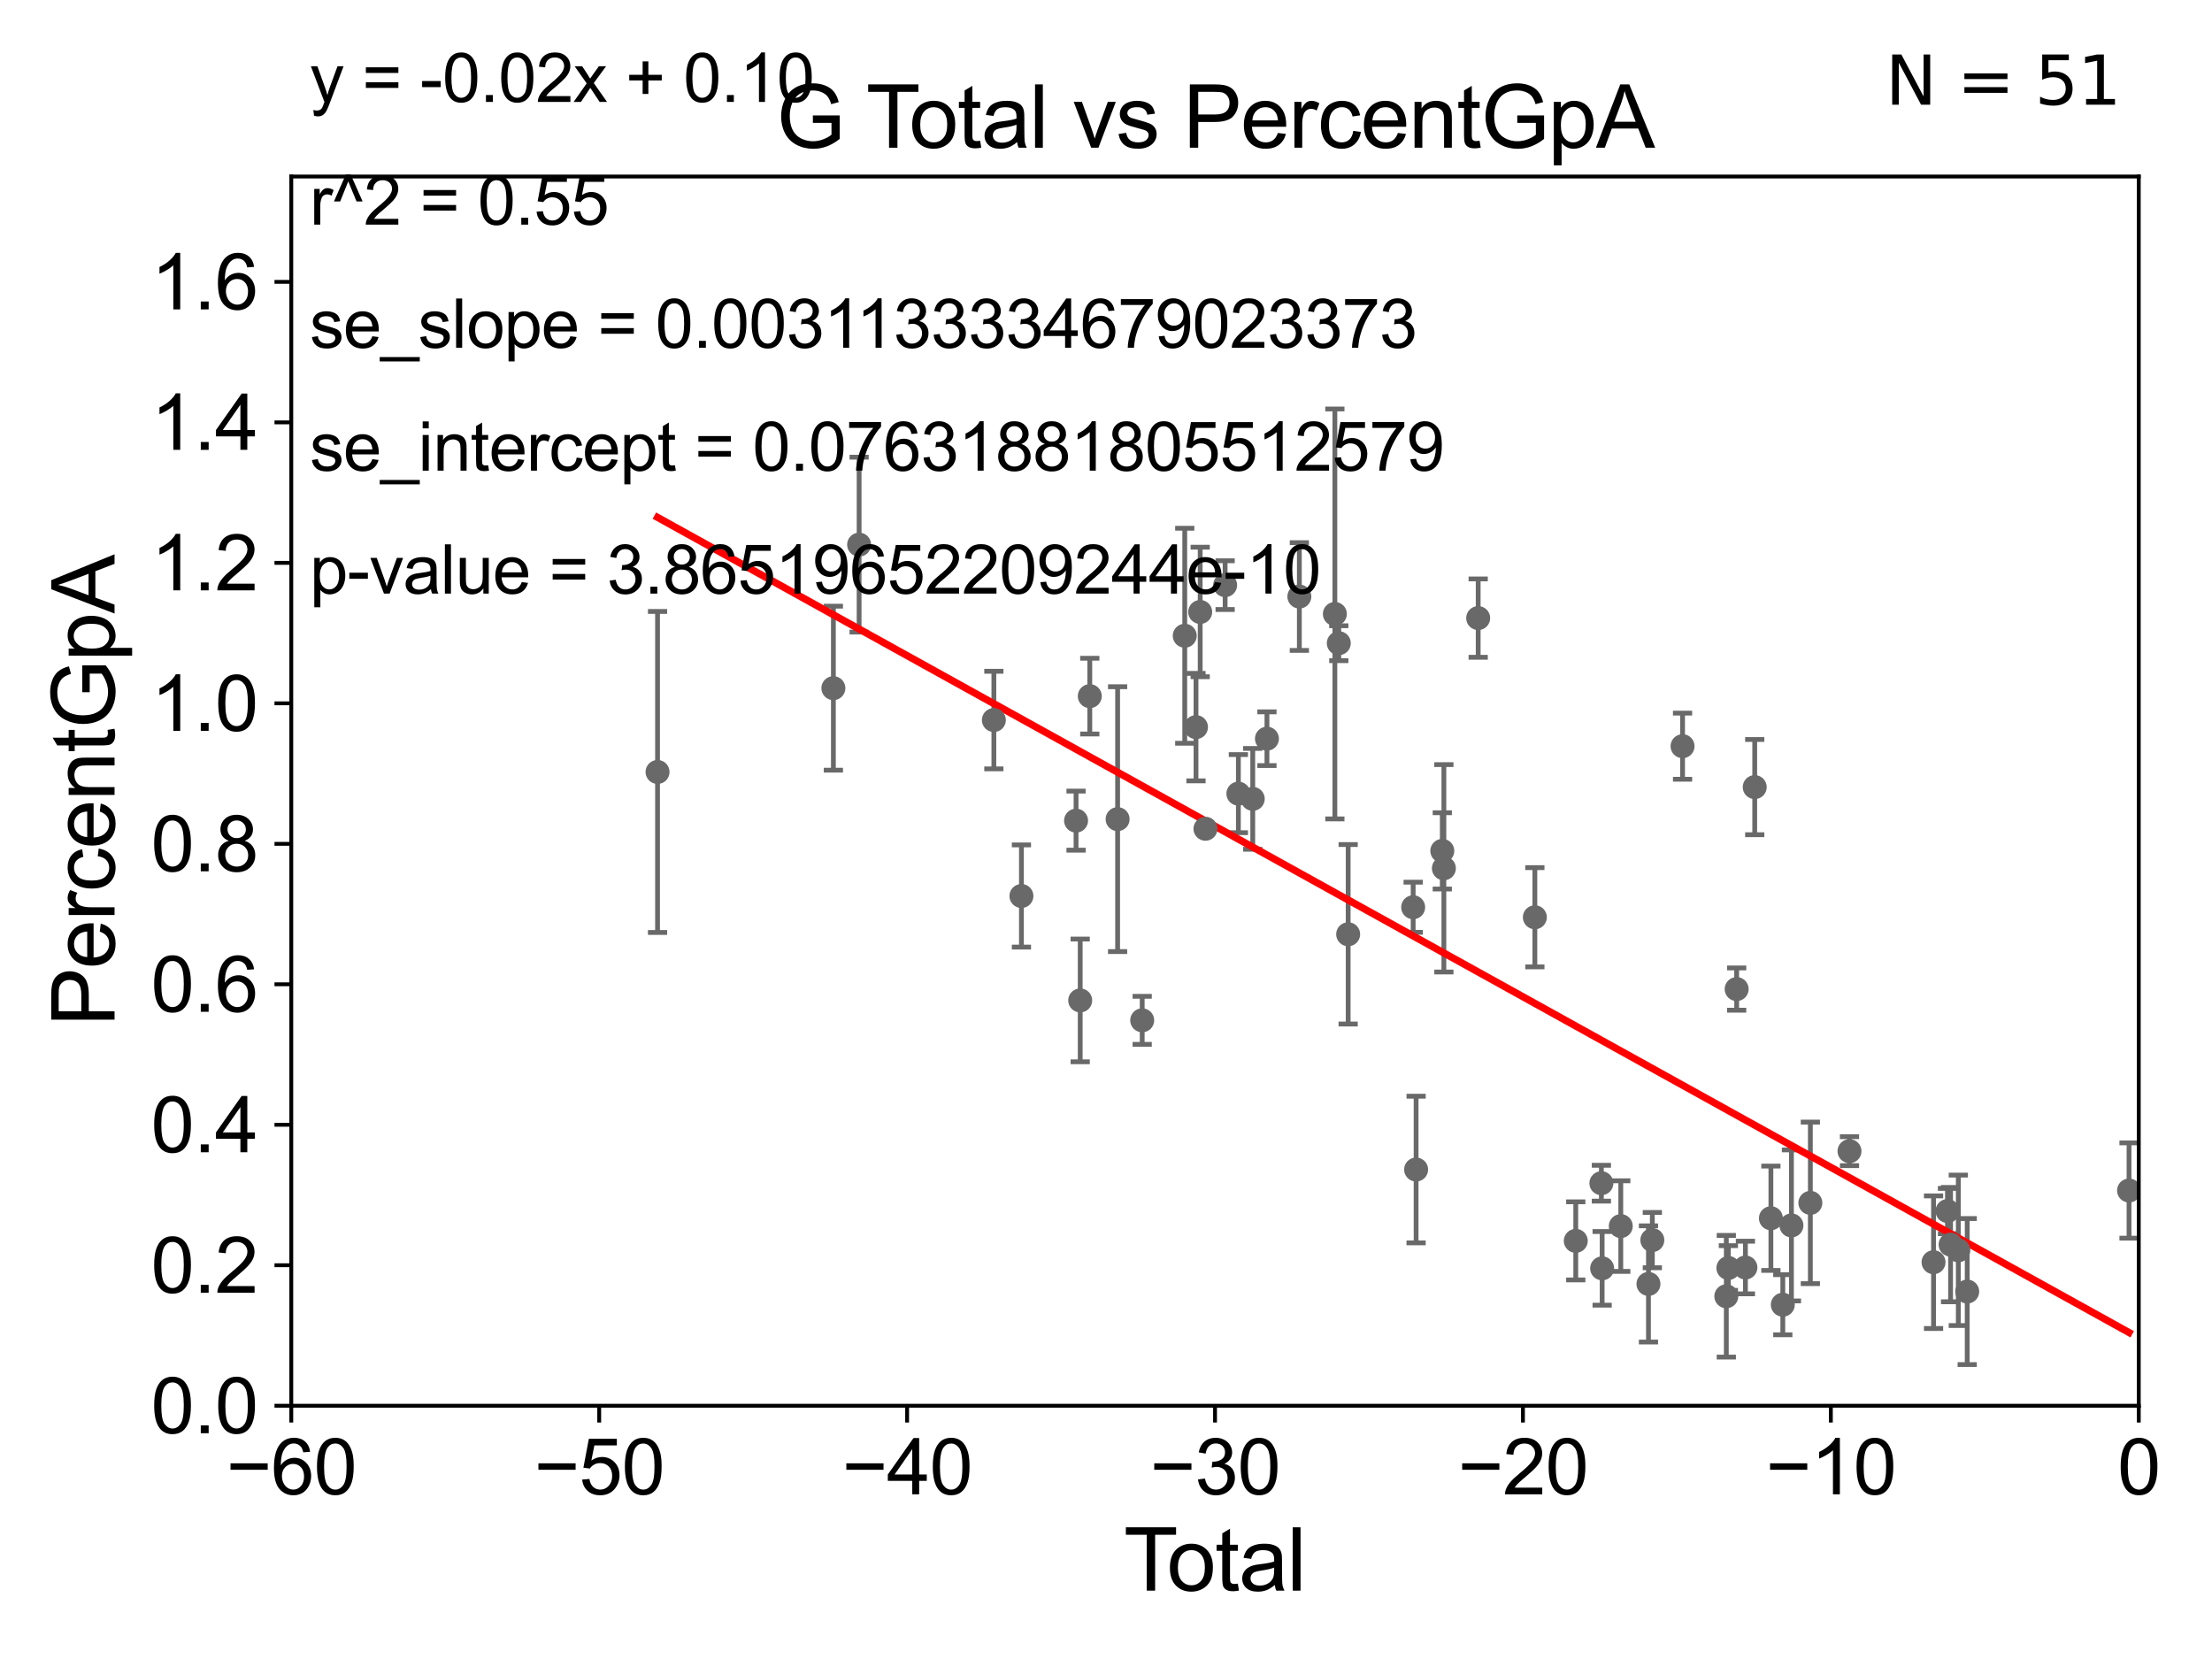 <?xml version="1.0" encoding="utf-8" standalone="no"?>
<!DOCTYPE svg PUBLIC "-//W3C//DTD SVG 1.1//EN"
  "http://www.w3.org/Graphics/SVG/1.1/DTD/svg11.dtd">
<svg xmlns:xlink="http://www.w3.org/1999/xlink" width="460.8pt" height="345.6pt" viewBox="0 0 460.8 345.6" xmlns="http://www.w3.org/2000/svg" version="1.1">
 <defs>
  <style type="text/css">*{stroke-linejoin: round; stroke-linecap: butt}</style>
 </defs>
 <g id="figure_1">
  <g id="patch_1">
   <path d="M 0 345.6 
L 460.8 345.6 
L 460.8 0 
L 0 0 
z
" style="fill: #ffffff"/>
  </g>
  <g id="axes_1">
   <g id="patch_2">
    <path d="M 60.68 292.84 
L 445.545 292.84 
L 445.545 36.775 
L 60.68 36.775 
z
" style="fill: #ffffff"/>
   </g>
   <g id="PathCollection_1">
    <defs>
     <path id="m4d924511de" d="M 0 1.118 
C 0.297 1.118 0.581 1 0.791 0.791 
C 1 0.581 1.118 0.297 1.118 0 
C 1.118 -0.297 1 -0.581 0.791 -0.791 
C 0.581 -1 0.297 -1.118 0 -1.118 
C -0.297 -1.118 -0.581 -1 -0.791 -0.791 
C -1 -0.581 -1.118 -0.297 -1.118 0 
C -1.118 0.297 -1 0.581 -0.791 0.791 
C -0.581 1 -0.297 1.118 0 1.118 
z
" style="stroke: #696969"/>
    </defs>
    <g clip-path="url(#pa6eec22d57)">
     <use xlink:href="#m4d924511de" x="136.978" y="160.814" style="fill: #696969; stroke: #696969"/>
     <use xlink:href="#m4d924511de" x="319.74" y="191.082" style="fill: #696969; stroke: #696969"/>
     <use xlink:href="#m4d924511de" x="328.261" y="258.495" style="fill: #696969; stroke: #696969"/>
     <use xlink:href="#m4d924511de" x="333.597" y="246.482" style="fill: #696969; stroke: #696969"/>
     <use xlink:href="#m4d924511de" x="333.756" y="264.219" style="fill: #696969; stroke: #696969"/>
     <use xlink:href="#m4d924511de" x="337.638" y="255.418" style="fill: #696969; stroke: #696969"/>
     <use xlink:href="#m4d924511de" x="343.405" y="267.466" style="fill: #696969; stroke: #696969"/>
     <use xlink:href="#m4d924511de" x="344.211" y="258.335" style="fill: #696969; stroke: #696969"/>
     <use xlink:href="#m4d924511de" x="350.507" y="155.446" style="fill: #696969; stroke: #696969"/>
     <use xlink:href="#m4d924511de" x="359.623" y="270.034" style="fill: #696969; stroke: #696969"/>
     <use xlink:href="#m4d924511de" x="360.052" y="264.146" style="fill: #696969; stroke: #696969"/>
     <use xlink:href="#m4d924511de" x="307.932" y="128.76" style="fill: #696969; stroke: #696969"/>
     <use xlink:href="#m4d924511de" x="361.778" y="206.043" style="fill: #696969; stroke: #696969"/>
     <use xlink:href="#m4d924511de" x="365.541" y="163.969" style="fill: #696969; stroke: #696969"/>
     <use xlink:href="#m4d924511de" x="368.911" y="253.784" style="fill: #696969; stroke: #696969"/>
     <use xlink:href="#m4d924511de" x="371.39" y="271.795" style="fill: #696969; stroke: #696969"/>
     <use xlink:href="#m4d924511de" x="373.19" y="255.278" style="fill: #696969; stroke: #696969"/>
     <use xlink:href="#m4d924511de" x="377.131" y="250.581" style="fill: #696969; stroke: #696969"/>
     <use xlink:href="#m4d924511de" x="385.283" y="239.809" style="fill: #696969; stroke: #696969"/>
     <use xlink:href="#m4d924511de" x="402.792" y="262.939" style="fill: #696969; stroke: #696969"/>
     <use xlink:href="#m4d924511de" x="405.697" y="252.283" style="fill: #696969; stroke: #696969"/>
     <use xlink:href="#m4d924511de" x="406.341" y="259.271" style="fill: #696969; stroke: #696969"/>
     <use xlink:href="#m4d924511de" x="407.952" y="260.463" style="fill: #696969; stroke: #696969"/>
     <use xlink:href="#m4d924511de" x="363.603" y="264.045" style="fill: #696969; stroke: #696969"/>
     <use xlink:href="#m4d924511de" x="409.807" y="269.055" style="fill: #696969; stroke: #696969"/>
     <use xlink:href="#m4d924511de" x="300.786" y="180.884" style="fill: #696969; stroke: #696969"/>
     <use xlink:href="#m4d924511de" x="295.001" y="243.637" style="fill: #696969; stroke: #696969"/>
     <use xlink:href="#m4d924511de" x="173.61" y="143.356" style="fill: #696969; stroke: #696969"/>
     <use xlink:href="#m4d924511de" x="178.97" y="113.457" style="fill: #696969; stroke: #696969"/>
     <use xlink:href="#m4d924511de" x="207.04" y="150.001" style="fill: #696969; stroke: #696969"/>
     <use xlink:href="#m4d924511de" x="212.782" y="186.652" style="fill: #696969; stroke: #696969"/>
     <use xlink:href="#m4d924511de" x="224.162" y="170.955" style="fill: #696969; stroke: #696969"/>
     <use xlink:href="#m4d924511de" x="225.026" y="208.407" style="fill: #696969; stroke: #696969"/>
     <use xlink:href="#m4d924511de" x="227.023" y="145.017" style="fill: #696969; stroke: #696969"/>
     <use xlink:href="#m4d924511de" x="232.819" y="170.644" style="fill: #696969; stroke: #696969"/>
     <use xlink:href="#m4d924511de" x="237.94" y="212.55" style="fill: #696969; stroke: #696969"/>
     <use xlink:href="#m4d924511de" x="246.805" y="132.439" style="fill: #696969; stroke: #696969"/>
     <use xlink:href="#m4d924511de" x="300.457" y="177.251" style="fill: #696969; stroke: #696969"/>
     <use xlink:href="#m4d924511de" x="249.147" y="151.474" style="fill: #696969; stroke: #696969"/>
     <use xlink:href="#m4d924511de" x="251.12" y="172.647" style="fill: #696969; stroke: #696969"/>
     <use xlink:href="#m4d924511de" x="255.218" y="121.894" style="fill: #696969; stroke: #696969"/>
     <use xlink:href="#m4d924511de" x="257.977" y="165.328" style="fill: #696969; stroke: #696969"/>
     <use xlink:href="#m4d924511de" x="260.969" y="166.416" style="fill: #696969; stroke: #696969"/>
     <use xlink:href="#m4d924511de" x="263.927" y="153.884" style="fill: #696969; stroke: #696969"/>
     <use xlink:href="#m4d924511de" x="270.68" y="124.27" style="fill: #696969; stroke: #696969"/>
     <use xlink:href="#m4d924511de" x="278.077" y="127.898" style="fill: #696969; stroke: #696969"/>
     <use xlink:href="#m4d924511de" x="278.895" y="133.988" style="fill: #696969; stroke: #696969"/>
     <use xlink:href="#m4d924511de" x="280.847" y="194.625" style="fill: #696969; stroke: #696969"/>
     <use xlink:href="#m4d924511de" x="294.387" y="188.992" style="fill: #696969; stroke: #696969"/>
     <use xlink:href="#m4d924511de" x="250.021" y="127.485" style="fill: #696969; stroke: #696969"/>
     <use xlink:href="#m4d924511de" x="443.518" y="248.006" style="fill: #696969; stroke: #696969"/>
    </g>
   </g>
   <g id="matplotlib.axis_1">
    <g id="xtick_1">
     <g id="line2d_1">
      <defs>
       <path id="m5c77b9e92d" d="M 0 0 
L 0 3.5 
" style="stroke: #000000; stroke-width: 0.8"/>
      </defs>
      <g>
       <use xlink:href="#m5c77b9e92d" x="60.68" y="292.84" style="stroke: #000000; stroke-width: 0.8"/>
      </g>
     </g>
     <g id="text_1">
      <!-- −60 -->
      <g transform="translate(47.11 311.293)scale(0.16 -0.16)">
       <defs>
        <path id="ArialMT-2212" d="M 3381 1997 
L 356 1997 
L 356 2522 
L 3381 2522 
L 3381 1997 
z
" transform="scale(0.016)"/>
        <path id="ArialMT-36" d="M 3184 3459 
L 2625 3416 
Q 2550 3747 2413 3897 
Q 2184 4138 1850 4138 
Q 1581 4138 1378 3988 
Q 1113 3794 959 3422 
Q 806 3050 800 2363 
Q 1003 2672 1297 2822 
Q 1591 2972 1913 2972 
Q 2475 2972 2870 2558 
Q 3266 2144 3266 1488 
Q 3266 1056 3080 686 
Q 2894 316 2569 119 
Q 2244 -78 1831 -78 
Q 1128 -78 684 439 
Q 241 956 241 2144 
Q 241 3472 731 4075 
Q 1159 4600 1884 4600 
Q 2425 4600 2770 4297 
Q 3116 3994 3184 3459 
z
M 888 1484 
Q 888 1194 1011 928 
Q 1134 663 1356 523 
Q 1578 384 1822 384 
Q 2178 384 2434 671 
Q 2691 959 2691 1453 
Q 2691 1928 2437 2201 
Q 2184 2475 1800 2475 
Q 1419 2475 1153 2201 
Q 888 1928 888 1484 
z
" transform="scale(0.016)"/>
        <path id="ArialMT-30" d="M 266 2259 
Q 266 3072 433 3567 
Q 600 4063 929 4331 
Q 1259 4600 1759 4600 
Q 2128 4600 2406 4451 
Q 2684 4303 2865 4023 
Q 3047 3744 3150 3342 
Q 3253 2941 3253 2259 
Q 3253 1453 3087 958 
Q 2922 463 2592 192 
Q 2263 -78 1759 -78 
Q 1097 -78 719 397 
Q 266 969 266 2259 
z
M 844 2259 
Q 844 1131 1108 757 
Q 1372 384 1759 384 
Q 2147 384 2411 759 
Q 2675 1134 2675 2259 
Q 2675 3391 2411 3762 
Q 2147 4134 1753 4134 
Q 1366 4134 1134 3806 
Q 844 3388 844 2259 
z
" transform="scale(0.016)"/>
       </defs>
       <use xlink:href="#ArialMT-2212"/>
       <use xlink:href="#ArialMT-36" x="58.398"/>
       <use xlink:href="#ArialMT-30" x="114.014"/>
      </g>
     </g>
    </g>
    <g id="xtick_2">
     <g id="line2d_2">
      <g>
       <use xlink:href="#m5c77b9e92d" x="124.824" y="292.84" style="stroke: #000000; stroke-width: 0.8"/>
      </g>
     </g>
     <g id="text_2">
      <!-- −50 -->
      <g transform="translate(111.254 311.293)scale(0.16 -0.16)">
       <defs>
        <path id="ArialMT-35" d="M 266 1200 
L 856 1250 
Q 922 819 1161 601 
Q 1400 384 1738 384 
Q 2144 384 2425 690 
Q 2706 997 2706 1503 
Q 2706 1984 2436 2262 
Q 2166 2541 1728 2541 
Q 1456 2541 1237 2417 
Q 1019 2294 894 2097 
L 366 2166 
L 809 4519 
L 3088 4519 
L 3088 3981 
L 1259 3981 
L 1013 2750 
Q 1425 3038 1878 3038 
Q 2478 3038 2890 2622 
Q 3303 2206 3303 1553 
Q 3303 931 2941 478 
Q 2500 -78 1738 -78 
Q 1113 -78 717 272 
Q 322 622 266 1200 
z
" transform="scale(0.016)"/>
       </defs>
       <use xlink:href="#ArialMT-2212"/>
       <use xlink:href="#ArialMT-35" x="58.398"/>
       <use xlink:href="#ArialMT-30" x="114.014"/>
      </g>
     </g>
    </g>
    <g id="xtick_3">
     <g id="line2d_3">
      <g>
       <use xlink:href="#m5c77b9e92d" x="188.968" y="292.84" style="stroke: #000000; stroke-width: 0.8"/>
      </g>
     </g>
     <g id="text_3">
      <!-- −40 -->
      <g transform="translate(175.398 311.293)scale(0.16 -0.16)">
       <defs>
        <path id="ArialMT-34" d="M 2069 0 
L 2069 1097 
L 81 1097 
L 81 1613 
L 2172 4581 
L 2631 4581 
L 2631 1613 
L 3250 1613 
L 3250 1097 
L 2631 1097 
L 2631 0 
L 2069 0 
z
M 2069 1613 
L 2069 3678 
L 634 1613 
L 2069 1613 
z
" transform="scale(0.016)"/>
       </defs>
       <use xlink:href="#ArialMT-2212"/>
       <use xlink:href="#ArialMT-34" x="58.398"/>
       <use xlink:href="#ArialMT-30" x="114.014"/>
      </g>
     </g>
    </g>
    <g id="xtick_4">
     <g id="line2d_4">
      <g>
       <use xlink:href="#m5c77b9e92d" x="253.113" y="292.84" style="stroke: #000000; stroke-width: 0.8"/>
      </g>
     </g>
     <g id="text_4">
      <!-- −30 -->
      <g transform="translate(239.542 311.293)scale(0.16 -0.16)">
       <defs>
        <path id="ArialMT-33" d="M 269 1209 
L 831 1284 
Q 928 806 1161 595 
Q 1394 384 1728 384 
Q 2125 384 2398 659 
Q 2672 934 2672 1341 
Q 2672 1728 2419 1979 
Q 2166 2231 1775 2231 
Q 1616 2231 1378 2169 
L 1441 2663 
Q 1497 2656 1531 2656 
Q 1891 2656 2178 2843 
Q 2466 3031 2466 3422 
Q 2466 3731 2256 3934 
Q 2047 4138 1716 4138 
Q 1388 4138 1169 3931 
Q 950 3725 888 3313 
L 325 3413 
Q 428 3978 793 4289 
Q 1159 4600 1703 4600 
Q 2078 4600 2393 4439 
Q 2709 4278 2876 4000 
Q 3044 3722 3044 3409 
Q 3044 3113 2884 2869 
Q 2725 2625 2413 2481 
Q 2819 2388 3044 2092 
Q 3269 1797 3269 1353 
Q 3269 753 2831 336 
Q 2394 -81 1725 -81 
Q 1122 -81 723 278 
Q 325 638 269 1209 
z
" transform="scale(0.016)"/>
       </defs>
       <use xlink:href="#ArialMT-2212"/>
       <use xlink:href="#ArialMT-33" x="58.398"/>
       <use xlink:href="#ArialMT-30" x="114.014"/>
      </g>
     </g>
    </g>
    <g id="xtick_5">
     <g id="line2d_5">
      <g>
       <use xlink:href="#m5c77b9e92d" x="317.257" y="292.84" style="stroke: #000000; stroke-width: 0.8"/>
      </g>
     </g>
     <g id="text_5">
      <!-- −20 -->
      <g transform="translate(303.687 311.293)scale(0.16 -0.16)">
       <defs>
        <path id="ArialMT-32" d="M 3222 541 
L 3222 0 
L 194 0 
Q 188 203 259 391 
Q 375 700 629 1000 
Q 884 1300 1366 1694 
Q 2113 2306 2375 2664 
Q 2638 3022 2638 3341 
Q 2638 3675 2398 3904 
Q 2159 4134 1775 4134 
Q 1369 4134 1125 3890 
Q 881 3647 878 3216 
L 300 3275 
Q 359 3922 746 4261 
Q 1134 4600 1788 4600 
Q 2447 4600 2831 4234 
Q 3216 3869 3216 3328 
Q 3216 3053 3103 2787 
Q 2991 2522 2730 2228 
Q 2469 1934 1863 1422 
Q 1356 997 1212 845 
Q 1069 694 975 541 
L 3222 541 
z
" transform="scale(0.016)"/>
       </defs>
       <use xlink:href="#ArialMT-2212"/>
       <use xlink:href="#ArialMT-32" x="58.398"/>
       <use xlink:href="#ArialMT-30" x="114.014"/>
      </g>
     </g>
    </g>
    <g id="xtick_6">
     <g id="line2d_6">
      <g>
       <use xlink:href="#m5c77b9e92d" x="381.401" y="292.84" style="stroke: #000000; stroke-width: 0.8"/>
      </g>
     </g>
     <g id="text_6">
      <!-- −10 -->
      <g transform="translate(367.831 311.293)scale(0.16 -0.16)">
       <defs>
        <path id="ArialMT-31" d="M 2384 0 
L 1822 0 
L 1822 3584 
Q 1619 3391 1289 3197 
Q 959 3003 697 2906 
L 697 3450 
Q 1169 3672 1522 3987 
Q 1875 4303 2022 4600 
L 2384 4600 
L 2384 0 
z
" transform="scale(0.016)"/>
       </defs>
       <use xlink:href="#ArialMT-2212"/>
       <use xlink:href="#ArialMT-31" x="58.398"/>
       <use xlink:href="#ArialMT-30" x="114.014"/>
      </g>
     </g>
    </g>
    <g id="xtick_7">
     <g id="line2d_7">
      <g>
       <use xlink:href="#m5c77b9e92d" x="445.545" y="292.84" style="stroke: #000000; stroke-width: 0.8"/>
      </g>
     </g>
     <g id="text_7">
      <!-- 0 -->
      <g transform="translate(441.096 311.293)scale(0.16 -0.16)">
       <use xlink:href="#ArialMT-30"/>
      </g>
     </g>
    </g>
    <g id="text_8">
     <!-- Total -->
     <g transform="translate(234.107 331.357)scale(0.18 -0.18)">
      <defs>
       <path id="ArialMT-54" d="M 1659 0 
L 1659 4041 
L 150 4041 
L 150 4581 
L 3781 4581 
L 3781 4041 
L 2266 4041 
L 2266 0 
L 1659 0 
z
" transform="scale(0.016)"/>
       <path id="ArialMT-6f" d="M 213 1659 
Q 213 2581 725 3025 
Q 1153 3394 1769 3394 
Q 2453 3394 2887 2945 
Q 3322 2497 3322 1706 
Q 3322 1066 3130 698 
Q 2938 331 2570 128 
Q 2203 -75 1769 -75 
Q 1072 -75 642 372 
Q 213 819 213 1659 
z
M 791 1659 
Q 791 1022 1069 705 
Q 1347 388 1769 388 
Q 2188 388 2466 706 
Q 2744 1025 2744 1678 
Q 2744 2294 2464 2611 
Q 2184 2928 1769 2928 
Q 1347 2928 1069 2612 
Q 791 2297 791 1659 
z
" transform="scale(0.016)"/>
       <path id="ArialMT-74" d="M 1650 503 
L 1731 6 
Q 1494 -44 1306 -44 
Q 1000 -44 831 53 
Q 663 150 594 308 
Q 525 466 525 972 
L 525 2881 
L 113 2881 
L 113 3319 
L 525 3319 
L 525 4141 
L 1084 4478 
L 1084 3319 
L 1650 3319 
L 1650 2881 
L 1084 2881 
L 1084 941 
Q 1084 700 1114 631 
Q 1144 563 1211 522 
Q 1278 481 1403 481 
Q 1497 481 1650 503 
z
" transform="scale(0.016)"/>
       <path id="ArialMT-61" d="M 2588 409 
Q 2275 144 1986 34 
Q 1697 -75 1366 -75 
Q 819 -75 525 192 
Q 231 459 231 875 
Q 231 1119 342 1320 
Q 453 1522 633 1644 
Q 813 1766 1038 1828 
Q 1203 1872 1538 1913 
Q 2219 1994 2541 2106 
Q 2544 2222 2544 2253 
Q 2544 2597 2384 2738 
Q 2169 2928 1744 2928 
Q 1347 2928 1158 2789 
Q 969 2650 878 2297 
L 328 2372 
Q 403 2725 575 2942 
Q 747 3159 1072 3276 
Q 1397 3394 1825 3394 
Q 2250 3394 2515 3294 
Q 2781 3194 2906 3042 
Q 3031 2891 3081 2659 
Q 3109 2516 3109 2141 
L 3109 1391 
Q 3109 606 3145 398 
Q 3181 191 3288 0 
L 2700 0 
Q 2613 175 2588 409 
z
M 2541 1666 
Q 2234 1541 1622 1453 
Q 1275 1403 1131 1340 
Q 988 1278 909 1158 
Q 831 1038 831 891 
Q 831 666 1001 516 
Q 1172 366 1500 366 
Q 1825 366 2078 508 
Q 2331 650 2450 897 
Q 2541 1088 2541 1459 
L 2541 1666 
z
" transform="scale(0.016)"/>
       <path id="ArialMT-6c" d="M 409 0 
L 409 4581 
L 972 4581 
L 972 0 
L 409 0 
z
" transform="scale(0.016)"/>
      </defs>
      <use xlink:href="#ArialMT-54"/>
      <use xlink:href="#ArialMT-6f" x="49.959"/>
      <use xlink:href="#ArialMT-74" x="105.574"/>
      <use xlink:href="#ArialMT-61" x="133.357"/>
      <use xlink:href="#ArialMT-6c" x="188.973"/>
     </g>
    </g>
   </g>
   <g id="matplotlib.axis_2">
    <g id="ytick_1">
     <g id="line2d_8">
      <defs>
       <path id="mefbb3d24e9" d="M 0 0 
L -3.5 0 
" style="stroke: #000000; stroke-width: 0.8"/>
      </defs>
      <g>
       <use xlink:href="#mefbb3d24e9" x="60.68" y="292.84" style="stroke: #000000; stroke-width: 0.8"/>
      </g>
     </g>
     <g id="text_9">
      <!-- 0.0 -->
      <g transform="translate(31.44 298.566)scale(0.16 -0.16)">
       <defs>
        <path id="ArialMT-2e" d="M 581 0 
L 581 641 
L 1222 641 
L 1222 0 
L 581 0 
z
" transform="scale(0.016)"/>
       </defs>
       <use xlink:href="#ArialMT-30"/>
       <use xlink:href="#ArialMT-2e" x="55.615"/>
       <use xlink:href="#ArialMT-30" x="83.398"/>
      </g>
     </g>
    </g>
    <g id="ytick_2">
     <g id="line2d_9">
      <g>
       <use xlink:href="#mefbb3d24e9" x="60.68" y="263.575" style="stroke: #000000; stroke-width: 0.8"/>
      </g>
     </g>
     <g id="text_10">
      <!-- 0.2 -->
      <g transform="translate(31.44 269.302)scale(0.16 -0.16)">
       <use xlink:href="#ArialMT-30"/>
       <use xlink:href="#ArialMT-2e" x="55.615"/>
       <use xlink:href="#ArialMT-32" x="83.398"/>
      </g>
     </g>
    </g>
    <g id="ytick_3">
     <g id="line2d_10">
      <g>
       <use xlink:href="#mefbb3d24e9" x="60.68" y="234.311" style="stroke: #000000; stroke-width: 0.8"/>
      </g>
     </g>
     <g id="text_11">
      <!-- 0.4 -->
      <g transform="translate(31.44 240.037)scale(0.16 -0.16)">
       <use xlink:href="#ArialMT-30"/>
       <use xlink:href="#ArialMT-2e" x="55.615"/>
       <use xlink:href="#ArialMT-34" x="83.398"/>
      </g>
     </g>
    </g>
    <g id="ytick_4">
     <g id="line2d_11">
      <g>
       <use xlink:href="#mefbb3d24e9" x="60.68" y="205.046" style="stroke: #000000; stroke-width: 0.8"/>
      </g>
     </g>
     <g id="text_12">
      <!-- 0.6 -->
      <g transform="translate(31.44 210.772)scale(0.16 -0.16)">
       <use xlink:href="#ArialMT-30"/>
       <use xlink:href="#ArialMT-2e" x="55.615"/>
       <use xlink:href="#ArialMT-36" x="83.398"/>
      </g>
     </g>
    </g>
    <g id="ytick_5">
     <g id="line2d_12">
      <g>
       <use xlink:href="#mefbb3d24e9" x="60.68" y="175.782" style="stroke: #000000; stroke-width: 0.8"/>
      </g>
     </g>
     <g id="text_13">
      <!-- 0.8 -->
      <g transform="translate(31.44 181.508)scale(0.16 -0.16)">
       <defs>
        <path id="ArialMT-38" d="M 1131 2484 
Q 781 2613 612 2850 
Q 444 3088 444 3419 
Q 444 3919 803 4259 
Q 1163 4600 1759 4600 
Q 2359 4600 2725 4251 
Q 3091 3903 3091 3403 
Q 3091 3084 2923 2848 
Q 2756 2613 2416 2484 
Q 2838 2347 3058 2040 
Q 3278 1734 3278 1309 
Q 3278 722 2862 322 
Q 2447 -78 1769 -78 
Q 1091 -78 675 323 
Q 259 725 259 1325 
Q 259 1772 486 2073 
Q 713 2375 1131 2484 
z
M 1019 3438 
Q 1019 3113 1228 2906 
Q 1438 2700 1772 2700 
Q 2097 2700 2305 2904 
Q 2513 3109 2513 3406 
Q 2513 3716 2298 3927 
Q 2084 4138 1766 4138 
Q 1444 4138 1231 3931 
Q 1019 3725 1019 3438 
z
M 838 1322 
Q 838 1081 952 856 
Q 1066 631 1291 507 
Q 1516 384 1775 384 
Q 2178 384 2440 643 
Q 2703 903 2703 1303 
Q 2703 1709 2433 1975 
Q 2163 2241 1756 2241 
Q 1359 2241 1098 1978 
Q 838 1716 838 1322 
z
" transform="scale(0.016)"/>
       </defs>
       <use xlink:href="#ArialMT-30"/>
       <use xlink:href="#ArialMT-2e" x="55.615"/>
       <use xlink:href="#ArialMT-38" x="83.398"/>
      </g>
     </g>
    </g>
    <g id="ytick_6">
     <g id="line2d_13">
      <g>
       <use xlink:href="#mefbb3d24e9" x="60.68" y="146.517" style="stroke: #000000; stroke-width: 0.8"/>
      </g>
     </g>
     <g id="text_14">
      <!-- 1.0 -->
      <g transform="translate(31.44 152.243)scale(0.16 -0.16)">
       <use xlink:href="#ArialMT-31"/>
       <use xlink:href="#ArialMT-2e" x="55.615"/>
       <use xlink:href="#ArialMT-30" x="83.398"/>
      </g>
     </g>
    </g>
    <g id="ytick_7">
     <g id="line2d_14">
      <g>
       <use xlink:href="#mefbb3d24e9" x="60.68" y="117.252" style="stroke: #000000; stroke-width: 0.8"/>
      </g>
     </g>
     <g id="text_15">
      <!-- 1.2 -->
      <g transform="translate(31.44 122.979)scale(0.16 -0.16)">
       <use xlink:href="#ArialMT-31"/>
       <use xlink:href="#ArialMT-2e" x="55.615"/>
       <use xlink:href="#ArialMT-32" x="83.398"/>
      </g>
     </g>
    </g>
    <g id="ytick_8">
     <g id="line2d_15">
      <g>
       <use xlink:href="#mefbb3d24e9" x="60.68" y="87.988" style="stroke: #000000; stroke-width: 0.8"/>
      </g>
     </g>
     <g id="text_16">
      <!-- 1.4 -->
      <g transform="translate(31.44 93.714)scale(0.16 -0.16)">
       <use xlink:href="#ArialMT-31"/>
       <use xlink:href="#ArialMT-2e" x="55.615"/>
       <use xlink:href="#ArialMT-34" x="83.398"/>
      </g>
     </g>
    </g>
    <g id="ytick_9">
     <g id="line2d_16">
      <g>
       <use xlink:href="#mefbb3d24e9" x="60.68" y="58.723" style="stroke: #000000; stroke-width: 0.8"/>
      </g>
     </g>
     <g id="text_17">
      <!-- 1.6 -->
      <g transform="translate(31.44 64.45)scale(0.16 -0.16)">
       <use xlink:href="#ArialMT-31"/>
       <use xlink:href="#ArialMT-2e" x="55.615"/>
       <use xlink:href="#ArialMT-36" x="83.398"/>
      </g>
     </g>
    </g>
    <g id="text_18">
     <!-- PercentGpA -->
     <g transform="translate(23.863 213.831)rotate(-90)scale(0.18 -0.18)">
      <defs>
       <path id="ArialMT-50" d="M 494 0 
L 494 4581 
L 2222 4581 
Q 2678 4581 2919 4538 
Q 3256 4481 3484 4323 
Q 3713 4166 3852 3881 
Q 3991 3597 3991 3256 
Q 3991 2672 3619 2267 
Q 3247 1863 2275 1863 
L 1100 1863 
L 1100 0 
L 494 0 
z
M 1100 2403 
L 2284 2403 
Q 2872 2403 3119 2622 
Q 3366 2841 3366 3238 
Q 3366 3525 3220 3729 
Q 3075 3934 2838 4000 
Q 2684 4041 2272 4041 
L 1100 4041 
L 1100 2403 
z
" transform="scale(0.016)"/>
       <path id="ArialMT-65" d="M 2694 1069 
L 3275 997 
Q 3138 488 2766 206 
Q 2394 -75 1816 -75 
Q 1088 -75 661 373 
Q 234 822 234 1631 
Q 234 2469 665 2931 
Q 1097 3394 1784 3394 
Q 2450 3394 2872 2941 
Q 3294 2488 3294 1666 
Q 3294 1616 3291 1516 
L 816 1516 
Q 847 969 1125 678 
Q 1403 388 1819 388 
Q 2128 388 2347 550 
Q 2566 713 2694 1069 
z
M 847 1978 
L 2700 1978 
Q 2663 2397 2488 2606 
Q 2219 2931 1791 2931 
Q 1403 2931 1139 2672 
Q 875 2413 847 1978 
z
" transform="scale(0.016)"/>
       <path id="ArialMT-72" d="M 416 0 
L 416 3319 
L 922 3319 
L 922 2816 
Q 1116 3169 1280 3281 
Q 1444 3394 1641 3394 
Q 1925 3394 2219 3213 
L 2025 2691 
Q 1819 2813 1613 2813 
Q 1428 2813 1281 2702 
Q 1134 2591 1072 2394 
Q 978 2094 978 1738 
L 978 0 
L 416 0 
z
" transform="scale(0.016)"/>
       <path id="ArialMT-63" d="M 2588 1216 
L 3141 1144 
Q 3050 572 2676 248 
Q 2303 -75 1759 -75 
Q 1078 -75 664 370 
Q 250 816 250 1647 
Q 250 2184 428 2587 
Q 606 2991 970 3192 
Q 1334 3394 1763 3394 
Q 2303 3394 2647 3120 
Q 2991 2847 3088 2344 
L 2541 2259 
Q 2463 2594 2264 2762 
Q 2066 2931 1784 2931 
Q 1359 2931 1093 2626 
Q 828 2322 828 1663 
Q 828 994 1084 691 
Q 1341 388 1753 388 
Q 2084 388 2306 591 
Q 2528 794 2588 1216 
z
" transform="scale(0.016)"/>
       <path id="ArialMT-6e" d="M 422 0 
L 422 3319 
L 928 3319 
L 928 2847 
Q 1294 3394 1984 3394 
Q 2284 3394 2536 3286 
Q 2788 3178 2913 3003 
Q 3038 2828 3088 2588 
Q 3119 2431 3119 2041 
L 3119 0 
L 2556 0 
L 2556 2019 
Q 2556 2363 2490 2533 
Q 2425 2703 2258 2804 
Q 2091 2906 1866 2906 
Q 1506 2906 1245 2678 
Q 984 2450 984 1813 
L 984 0 
L 422 0 
z
" transform="scale(0.016)"/>
       <path id="ArialMT-47" d="M 2638 1797 
L 2638 2334 
L 4578 2338 
L 4578 638 
Q 4131 281 3656 101 
Q 3181 -78 2681 -78 
Q 2006 -78 1454 211 
Q 903 500 622 1047 
Q 341 1594 341 2269 
Q 341 2938 620 3517 
Q 900 4097 1425 4378 
Q 1950 4659 2634 4659 
Q 3131 4659 3532 4498 
Q 3934 4338 4162 4050 
Q 4391 3763 4509 3300 
L 3963 3150 
Q 3859 3500 3706 3700 
Q 3553 3900 3268 4020 
Q 2984 4141 2638 4141 
Q 2222 4141 1919 4014 
Q 1616 3888 1430 3681 
Q 1244 3475 1141 3228 
Q 966 2803 966 2306 
Q 966 1694 1177 1281 
Q 1388 869 1791 669 
Q 2194 469 2647 469 
Q 3041 469 3416 620 
Q 3791 772 3984 944 
L 3984 1797 
L 2638 1797 
z
" transform="scale(0.016)"/>
       <path id="ArialMT-70" d="M 422 -1272 
L 422 3319 
L 934 3319 
L 934 2888 
Q 1116 3141 1344 3267 
Q 1572 3394 1897 3394 
Q 2322 3394 2647 3175 
Q 2972 2956 3137 2557 
Q 3303 2159 3303 1684 
Q 3303 1175 3120 767 
Q 2938 359 2589 142 
Q 2241 -75 1856 -75 
Q 1575 -75 1351 44 
Q 1128 163 984 344 
L 984 -1272 
L 422 -1272 
z
M 931 1641 
Q 931 1000 1190 694 
Q 1450 388 1819 388 
Q 2194 388 2461 705 
Q 2728 1022 2728 1688 
Q 2728 2322 2467 2637 
Q 2206 2953 1844 2953 
Q 1484 2953 1207 2617 
Q 931 2281 931 1641 
z
" transform="scale(0.016)"/>
       <path id="ArialMT-41" d="M -9 0 
L 1750 4581 
L 2403 4581 
L 4278 0 
L 3588 0 
L 3053 1388 
L 1138 1388 
L 634 0 
L -9 0 
z
M 1313 1881 
L 2866 1881 
L 2388 3150 
Q 2169 3728 2063 4100 
Q 1975 3659 1816 3225 
L 1313 1881 
z
" transform="scale(0.016)"/>
      </defs>
      <use xlink:href="#ArialMT-50"/>
      <use xlink:href="#ArialMT-65" x="66.699"/>
      <use xlink:href="#ArialMT-72" x="122.314"/>
      <use xlink:href="#ArialMT-63" x="155.615"/>
      <use xlink:href="#ArialMT-65" x="205.615"/>
      <use xlink:href="#ArialMT-6e" x="261.23"/>
      <use xlink:href="#ArialMT-74" x="316.846"/>
      <use xlink:href="#ArialMT-47" x="344.629"/>
      <use xlink:href="#ArialMT-70" x="422.412"/>
      <use xlink:href="#ArialMT-41" x="478.027"/>
     </g>
    </g>
   </g>
   <g id="LineCollection_1">
    <path d="M 136.978 194.248 
L 136.978 127.379 
" clip-path="url(#pa6eec22d57)" style="fill: none; stroke: #696969"/>
    <path d="M 319.74 201.42 
L 319.74 180.744 
" clip-path="url(#pa6eec22d57)" style="fill: none; stroke: #696969"/>
    <path d="M 328.261 266.629 
L 328.261 250.361 
" clip-path="url(#pa6eec22d57)" style="fill: none; stroke: #696969"/>
    <path d="M 333.597 250.215 
L 333.597 242.748 
" clip-path="url(#pa6eec22d57)" style="fill: none; stroke: #696969"/>
    <path d="M 333.756 271.889 
L 333.756 256.548 
" clip-path="url(#pa6eec22d57)" style="fill: none; stroke: #696969"/>
    <path d="M 337.638 264.856 
L 337.638 245.979 
" clip-path="url(#pa6eec22d57)" style="fill: none; stroke: #696969"/>
    <path d="M 343.405 279.568 
L 343.405 255.365 
" clip-path="url(#pa6eec22d57)" style="fill: none; stroke: #696969"/>
    <path d="M 344.211 264.093 
L 344.211 252.577 
" clip-path="url(#pa6eec22d57)" style="fill: none; stroke: #696969"/>
    <path d="M 350.507 162.332 
L 350.507 148.56 
" clip-path="url(#pa6eec22d57)" style="fill: none; stroke: #696969"/>
    <path d="M 359.623 282.705 
L 359.623 257.362 
" clip-path="url(#pa6eec22d57)" style="fill: none; stroke: #696969"/>
    <path d="M 360.052 268.803 
L 360.052 259.488 
" clip-path="url(#pa6eec22d57)" style="fill: none; stroke: #696969"/>
    <path d="M 307.932 136.924 
L 307.932 120.597 
" clip-path="url(#pa6eec22d57)" style="fill: none; stroke: #696969"/>
    <path d="M 361.778 210.445 
L 361.778 201.642 
" clip-path="url(#pa6eec22d57)" style="fill: none; stroke: #696969"/>
    <path d="M 365.541 173.889 
L 365.541 154.049 
" clip-path="url(#pa6eec22d57)" style="fill: none; stroke: #696969"/>
    <path d="M 368.911 264.653 
L 368.911 242.914 
" clip-path="url(#pa6eec22d57)" style="fill: none; stroke: #696969"/>
    <path d="M 371.39 278.056 
L 371.39 265.534 
" clip-path="url(#pa6eec22d57)" style="fill: none; stroke: #696969"/>
    <path d="M 373.19 271.005 
L 373.19 239.552 
" clip-path="url(#pa6eec22d57)" style="fill: none; stroke: #696969"/>
    <path d="M 377.131 267.408 
L 377.131 233.754 
" clip-path="url(#pa6eec22d57)" style="fill: none; stroke: #696969"/>
    <path d="M 385.283 242.825 
L 385.283 236.793 
" clip-path="url(#pa6eec22d57)" style="fill: none; stroke: #696969"/>
    <path d="M 402.792 276.751 
L 402.792 249.126 
" clip-path="url(#pa6eec22d57)" style="fill: none; stroke: #696969"/>
    <path d="M 405.697 257 
L 405.697 247.566 
" clip-path="url(#pa6eec22d57)" style="fill: none; stroke: #696969"/>
    <path d="M 406.341 271.182 
L 406.341 247.36 
" clip-path="url(#pa6eec22d57)" style="fill: none; stroke: #696969"/>
    <path d="M 407.952 276.132 
L 407.952 244.794 
" clip-path="url(#pa6eec22d57)" style="fill: none; stroke: #696969"/>
    <path d="M 363.603 269.528 
L 363.603 258.562 
" clip-path="url(#pa6eec22d57)" style="fill: none; stroke: #696969"/>
    <path d="M 409.807 284.266 
L 409.807 253.845 
" clip-path="url(#pa6eec22d57)" style="fill: none; stroke: #696969"/>
    <path d="M 300.786 202.485 
L 300.786 159.282 
" clip-path="url(#pa6eec22d57)" style="fill: none; stroke: #696969"/>
    <path d="M 295.001 258.912 
L 295.001 228.361 
" clip-path="url(#pa6eec22d57)" style="fill: none; stroke: #696969"/>
    <path d="M 173.61 160.438 
L 173.61 126.274 
" clip-path="url(#pa6eec22d57)" style="fill: none; stroke: #696969"/>
    <path d="M 178.97 131.674 
L 178.97 95.24 
" clip-path="url(#pa6eec22d57)" style="fill: none; stroke: #696969"/>
    <path d="M 207.04 160.164 
L 207.04 139.838 
" clip-path="url(#pa6eec22d57)" style="fill: none; stroke: #696969"/>
    <path d="M 212.782 197.295 
L 212.782 176.008 
" clip-path="url(#pa6eec22d57)" style="fill: none; stroke: #696969"/>
    <path d="M 224.162 177.108 
L 224.162 164.801 
" clip-path="url(#pa6eec22d57)" style="fill: none; stroke: #696969"/>
    <path d="M 225.026 221.193 
L 225.026 195.622 
" clip-path="url(#pa6eec22d57)" style="fill: none; stroke: #696969"/>
    <path d="M 227.023 152.909 
L 227.023 137.124 
" clip-path="url(#pa6eec22d57)" style="fill: none; stroke: #696969"/>
    <path d="M 232.819 198.23 
L 232.819 143.057 
" clip-path="url(#pa6eec22d57)" style="fill: none; stroke: #696969"/>
    <path d="M 237.94 217.551 
L 237.94 207.55 
" clip-path="url(#pa6eec22d57)" style="fill: none; stroke: #696969"/>
    <path d="M 246.805 154.832 
L 246.805 110.045 
" clip-path="url(#pa6eec22d57)" style="fill: none; stroke: #696969"/>
    <path d="M 300.457 185.195 
L 300.457 169.307 
" clip-path="url(#pa6eec22d57)" style="fill: none; stroke: #696969"/>
    <path d="M 249.147 162.668 
L 249.147 140.279 
" clip-path="url(#pa6eec22d57)" style="fill: none; stroke: #696969"/>
    <path d="M 251.12 173.156 
L 251.12 172.138 
" clip-path="url(#pa6eec22d57)" style="fill: none; stroke: #696969"/>
    <path d="M 255.218 126.971 
L 255.218 116.817 
" clip-path="url(#pa6eec22d57)" style="fill: none; stroke: #696969"/>
    <path d="M 257.977 173.462 
L 257.977 157.194 
" clip-path="url(#pa6eec22d57)" style="fill: none; stroke: #696969"/>
    <path d="M 260.969 176.919 
L 260.969 155.913 
" clip-path="url(#pa6eec22d57)" style="fill: none; stroke: #696969"/>
    <path d="M 263.927 159.478 
L 263.927 148.29 
" clip-path="url(#pa6eec22d57)" style="fill: none; stroke: #696969"/>
    <path d="M 270.68 135.492 
L 270.68 113.048 
" clip-path="url(#pa6eec22d57)" style="fill: none; stroke: #696969"/>
    <path d="M 278.077 170.595 
L 278.077 85.201 
" clip-path="url(#pa6eec22d57)" style="fill: none; stroke: #696969"/>
    <path d="M 278.895 137.624 
L 278.895 130.353 
" clip-path="url(#pa6eec22d57)" style="fill: none; stroke: #696969"/>
    <path d="M 280.847 213.318 
L 280.847 175.933 
" clip-path="url(#pa6eec22d57)" style="fill: none; stroke: #696969"/>
    <path d="M 294.387 194.214 
L 294.387 183.77 
" clip-path="url(#pa6eec22d57)" style="fill: none; stroke: #696969"/>
    <path d="M 250.021 140.978 
L 250.021 113.992 
" clip-path="url(#pa6eec22d57)" style="fill: none; stroke: #696969"/>
    <path d="M 443.518 257.928 
L 443.518 238.085 
" clip-path="url(#pa6eec22d57)" style="fill: none; stroke: #696969"/>
   </g>
   <g id="line2d_17">
    <defs>
     <path id="m26d6a719ee" d="M 2 0 
L -2 -0 
" style="stroke: #696969"/>
    </defs>
    <g clip-path="url(#pa6eec22d57)">
     <use xlink:href="#m26d6a719ee" x="136.978" y="194.248" style="fill: #696969; stroke: #696969"/>
     <use xlink:href="#m26d6a719ee" x="319.74" y="201.42" style="fill: #696969; stroke: #696969"/>
     <use xlink:href="#m26d6a719ee" x="328.261" y="266.629" style="fill: #696969; stroke: #696969"/>
     <use xlink:href="#m26d6a719ee" x="333.597" y="250.215" style="fill: #696969; stroke: #696969"/>
     <use xlink:href="#m26d6a719ee" x="333.756" y="271.889" style="fill: #696969; stroke: #696969"/>
     <use xlink:href="#m26d6a719ee" x="337.638" y="264.856" style="fill: #696969; stroke: #696969"/>
     <use xlink:href="#m26d6a719ee" x="343.405" y="279.568" style="fill: #696969; stroke: #696969"/>
     <use xlink:href="#m26d6a719ee" x="344.211" y="264.093" style="fill: #696969; stroke: #696969"/>
     <use xlink:href="#m26d6a719ee" x="350.507" y="162.332" style="fill: #696969; stroke: #696969"/>
     <use xlink:href="#m26d6a719ee" x="359.623" y="282.705" style="fill: #696969; stroke: #696969"/>
     <use xlink:href="#m26d6a719ee" x="360.052" y="268.803" style="fill: #696969; stroke: #696969"/>
     <use xlink:href="#m26d6a719ee" x="307.932" y="136.924" style="fill: #696969; stroke: #696969"/>
     <use xlink:href="#m26d6a719ee" x="361.778" y="210.445" style="fill: #696969; stroke: #696969"/>
     <use xlink:href="#m26d6a719ee" x="365.541" y="173.889" style="fill: #696969; stroke: #696969"/>
     <use xlink:href="#m26d6a719ee" x="368.911" y="264.653" style="fill: #696969; stroke: #696969"/>
     <use xlink:href="#m26d6a719ee" x="371.39" y="278.056" style="fill: #696969; stroke: #696969"/>
     <use xlink:href="#m26d6a719ee" x="373.19" y="271.005" style="fill: #696969; stroke: #696969"/>
     <use xlink:href="#m26d6a719ee" x="377.131" y="267.408" style="fill: #696969; stroke: #696969"/>
     <use xlink:href="#m26d6a719ee" x="385.283" y="242.825" style="fill: #696969; stroke: #696969"/>
     <use xlink:href="#m26d6a719ee" x="402.792" y="276.751" style="fill: #696969; stroke: #696969"/>
     <use xlink:href="#m26d6a719ee" x="405.697" y="257" style="fill: #696969; stroke: #696969"/>
     <use xlink:href="#m26d6a719ee" x="406.341" y="271.182" style="fill: #696969; stroke: #696969"/>
     <use xlink:href="#m26d6a719ee" x="407.952" y="276.132" style="fill: #696969; stroke: #696969"/>
     <use xlink:href="#m26d6a719ee" x="363.603" y="269.528" style="fill: #696969; stroke: #696969"/>
     <use xlink:href="#m26d6a719ee" x="409.807" y="284.266" style="fill: #696969; stroke: #696969"/>
     <use xlink:href="#m26d6a719ee" x="300.786" y="202.485" style="fill: #696969; stroke: #696969"/>
     <use xlink:href="#m26d6a719ee" x="295.001" y="258.912" style="fill: #696969; stroke: #696969"/>
     <use xlink:href="#m26d6a719ee" x="173.61" y="160.438" style="fill: #696969; stroke: #696969"/>
     <use xlink:href="#m26d6a719ee" x="178.97" y="131.674" style="fill: #696969; stroke: #696969"/>
     <use xlink:href="#m26d6a719ee" x="207.04" y="160.164" style="fill: #696969; stroke: #696969"/>
     <use xlink:href="#m26d6a719ee" x="212.782" y="197.295" style="fill: #696969; stroke: #696969"/>
     <use xlink:href="#m26d6a719ee" x="224.162" y="177.108" style="fill: #696969; stroke: #696969"/>
     <use xlink:href="#m26d6a719ee" x="225.026" y="221.193" style="fill: #696969; stroke: #696969"/>
     <use xlink:href="#m26d6a719ee" x="227.023" y="152.909" style="fill: #696969; stroke: #696969"/>
     <use xlink:href="#m26d6a719ee" x="232.819" y="198.23" style="fill: #696969; stroke: #696969"/>
     <use xlink:href="#m26d6a719ee" x="237.94" y="217.551" style="fill: #696969; stroke: #696969"/>
     <use xlink:href="#m26d6a719ee" x="246.805" y="154.832" style="fill: #696969; stroke: #696969"/>
     <use xlink:href="#m26d6a719ee" x="300.457" y="185.195" style="fill: #696969; stroke: #696969"/>
     <use xlink:href="#m26d6a719ee" x="249.147" y="162.668" style="fill: #696969; stroke: #696969"/>
     <use xlink:href="#m26d6a719ee" x="251.12" y="173.156" style="fill: #696969; stroke: #696969"/>
     <use xlink:href="#m26d6a719ee" x="255.218" y="126.971" style="fill: #696969; stroke: #696969"/>
     <use xlink:href="#m26d6a719ee" x="257.977" y="173.462" style="fill: #696969; stroke: #696969"/>
     <use xlink:href="#m26d6a719ee" x="260.969" y="176.919" style="fill: #696969; stroke: #696969"/>
     <use xlink:href="#m26d6a719ee" x="263.927" y="159.478" style="fill: #696969; stroke: #696969"/>
     <use xlink:href="#m26d6a719ee" x="270.68" y="135.492" style="fill: #696969; stroke: #696969"/>
     <use xlink:href="#m26d6a719ee" x="278.077" y="170.595" style="fill: #696969; stroke: #696969"/>
     <use xlink:href="#m26d6a719ee" x="278.895" y="137.624" style="fill: #696969; stroke: #696969"/>
     <use xlink:href="#m26d6a719ee" x="280.847" y="213.318" style="fill: #696969; stroke: #696969"/>
     <use xlink:href="#m26d6a719ee" x="294.387" y="194.214" style="fill: #696969; stroke: #696969"/>
     <use xlink:href="#m26d6a719ee" x="250.021" y="140.978" style="fill: #696969; stroke: #696969"/>
     <use xlink:href="#m26d6a719ee" x="443.518" y="257.928" style="fill: #696969; stroke: #696969"/>
    </g>
   </g>
   <g id="line2d_18">
    <g clip-path="url(#pa6eec22d57)">
     <use xlink:href="#m26d6a719ee" x="136.978" y="127.379" style="fill: #696969; stroke: #696969"/>
     <use xlink:href="#m26d6a719ee" x="319.74" y="180.744" style="fill: #696969; stroke: #696969"/>
     <use xlink:href="#m26d6a719ee" x="328.261" y="250.361" style="fill: #696969; stroke: #696969"/>
     <use xlink:href="#m26d6a719ee" x="333.597" y="242.748" style="fill: #696969; stroke: #696969"/>
     <use xlink:href="#m26d6a719ee" x="333.756" y="256.548" style="fill: #696969; stroke: #696969"/>
     <use xlink:href="#m26d6a719ee" x="337.638" y="245.979" style="fill: #696969; stroke: #696969"/>
     <use xlink:href="#m26d6a719ee" x="343.405" y="255.365" style="fill: #696969; stroke: #696969"/>
     <use xlink:href="#m26d6a719ee" x="344.211" y="252.577" style="fill: #696969; stroke: #696969"/>
     <use xlink:href="#m26d6a719ee" x="350.507" y="148.56" style="fill: #696969; stroke: #696969"/>
     <use xlink:href="#m26d6a719ee" x="359.623" y="257.362" style="fill: #696969; stroke: #696969"/>
     <use xlink:href="#m26d6a719ee" x="360.052" y="259.488" style="fill: #696969; stroke: #696969"/>
     <use xlink:href="#m26d6a719ee" x="307.932" y="120.597" style="fill: #696969; stroke: #696969"/>
     <use xlink:href="#m26d6a719ee" x="361.778" y="201.642" style="fill: #696969; stroke: #696969"/>
     <use xlink:href="#m26d6a719ee" x="365.541" y="154.049" style="fill: #696969; stroke: #696969"/>
     <use xlink:href="#m26d6a719ee" x="368.911" y="242.914" style="fill: #696969; stroke: #696969"/>
     <use xlink:href="#m26d6a719ee" x="371.39" y="265.534" style="fill: #696969; stroke: #696969"/>
     <use xlink:href="#m26d6a719ee" x="373.19" y="239.552" style="fill: #696969; stroke: #696969"/>
     <use xlink:href="#m26d6a719ee" x="377.131" y="233.754" style="fill: #696969; stroke: #696969"/>
     <use xlink:href="#m26d6a719ee" x="385.283" y="236.793" style="fill: #696969; stroke: #696969"/>
     <use xlink:href="#m26d6a719ee" x="402.792" y="249.126" style="fill: #696969; stroke: #696969"/>
     <use xlink:href="#m26d6a719ee" x="405.697" y="247.566" style="fill: #696969; stroke: #696969"/>
     <use xlink:href="#m26d6a719ee" x="406.341" y="247.36" style="fill: #696969; stroke: #696969"/>
     <use xlink:href="#m26d6a719ee" x="407.952" y="244.794" style="fill: #696969; stroke: #696969"/>
     <use xlink:href="#m26d6a719ee" x="363.603" y="258.562" style="fill: #696969; stroke: #696969"/>
     <use xlink:href="#m26d6a719ee" x="409.807" y="253.845" style="fill: #696969; stroke: #696969"/>
     <use xlink:href="#m26d6a719ee" x="300.786" y="159.282" style="fill: #696969; stroke: #696969"/>
     <use xlink:href="#m26d6a719ee" x="295.001" y="228.361" style="fill: #696969; stroke: #696969"/>
     <use xlink:href="#m26d6a719ee" x="173.61" y="126.274" style="fill: #696969; stroke: #696969"/>
     <use xlink:href="#m26d6a719ee" x="178.97" y="95.24" style="fill: #696969; stroke: #696969"/>
     <use xlink:href="#m26d6a719ee" x="207.04" y="139.838" style="fill: #696969; stroke: #696969"/>
     <use xlink:href="#m26d6a719ee" x="212.782" y="176.008" style="fill: #696969; stroke: #696969"/>
     <use xlink:href="#m26d6a719ee" x="224.162" y="164.801" style="fill: #696969; stroke: #696969"/>
     <use xlink:href="#m26d6a719ee" x="225.026" y="195.622" style="fill: #696969; stroke: #696969"/>
     <use xlink:href="#m26d6a719ee" x="227.023" y="137.124" style="fill: #696969; stroke: #696969"/>
     <use xlink:href="#m26d6a719ee" x="232.819" y="143.057" style="fill: #696969; stroke: #696969"/>
     <use xlink:href="#m26d6a719ee" x="237.94" y="207.55" style="fill: #696969; stroke: #696969"/>
     <use xlink:href="#m26d6a719ee" x="246.805" y="110.045" style="fill: #696969; stroke: #696969"/>
     <use xlink:href="#m26d6a719ee" x="300.457" y="169.307" style="fill: #696969; stroke: #696969"/>
     <use xlink:href="#m26d6a719ee" x="249.147" y="140.279" style="fill: #696969; stroke: #696969"/>
     <use xlink:href="#m26d6a719ee" x="251.12" y="172.138" style="fill: #696969; stroke: #696969"/>
     <use xlink:href="#m26d6a719ee" x="255.218" y="116.817" style="fill: #696969; stroke: #696969"/>
     <use xlink:href="#m26d6a719ee" x="257.977" y="157.194" style="fill: #696969; stroke: #696969"/>
     <use xlink:href="#m26d6a719ee" x="260.969" y="155.913" style="fill: #696969; stroke: #696969"/>
     <use xlink:href="#m26d6a719ee" x="263.927" y="148.29" style="fill: #696969; stroke: #696969"/>
     <use xlink:href="#m26d6a719ee" x="270.68" y="113.048" style="fill: #696969; stroke: #696969"/>
     <use xlink:href="#m26d6a719ee" x="278.077" y="85.201" style="fill: #696969; stroke: #696969"/>
     <use xlink:href="#m26d6a719ee" x="278.895" y="130.353" style="fill: #696969; stroke: #696969"/>
     <use xlink:href="#m26d6a719ee" x="280.847" y="175.933" style="fill: #696969; stroke: #696969"/>
     <use xlink:href="#m26d6a719ee" x="294.387" y="183.77" style="fill: #696969; stroke: #696969"/>
     <use xlink:href="#m26d6a719ee" x="250.021" y="113.992" style="fill: #696969; stroke: #696969"/>
     <use xlink:href="#m26d6a719ee" x="443.518" y="238.085" style="fill: #696969; stroke: #696969"/>
    </g>
   </g>
   <g id="line2d_19">
    <path d="M 136.978 107.777 
L 319.74 209.022 
L 328.261 213.742 
L 333.597 216.698 
L 333.756 216.786 
L 337.638 218.937 
L 343.405 222.131 
L 344.211 222.577 
L 350.507 226.065 
L 359.623 231.115 
L 360.052 231.353 
L 307.932 202.48 
L 361.778 232.31 
L 365.541 234.394 
L 368.911 236.261 
L 371.39 237.634 
L 373.19 238.631 
L 377.131 240.814 
L 385.283 245.33 
L 402.792 255.03 
L 405.697 256.639 
L 406.341 256.996 
L 407.952 257.888 
L 363.603 233.32 
L 409.807 258.916 
L 300.786 198.522 
L 295.001 195.317 
L 173.61 128.07 
L 178.97 131.039 
L 207.04 146.589 
L 212.782 149.77 
L 224.162 156.074 
L 225.026 156.553 
L 227.023 157.659 
L 232.819 160.87 
L 237.94 163.707 
L 246.805 168.617 
L 300.457 198.339 
L 249.147 169.915 
L 251.12 171.008 
L 255.218 173.278 
L 257.977 174.806 
L 260.969 176.464 
L 263.927 178.102 
L 270.68 181.844 
L 278.077 185.941 
L 278.895 186.395 
L 280.847 187.476 
L 294.387 194.976 
L 250.021 170.399 
L 443.518 277.591 
" clip-path="url(#pa6eec22d57)" style="fill: none; stroke: #ff0000; stroke-width: 1.5; stroke-linecap: square"/>
   </g>
   <g id="line2d_20">
    <defs>
     <path id="m5648fd1fc8" d="M 0 2 
C 0.53 2 1.039 1.789 1.414 1.414 
C 1.789 1.039 2 0.53 2 0 
C 2 -0.53 1.789 -1.039 1.414 -1.414 
C 1.039 -1.789 0.53 -2 0 -2 
C -0.53 -2 -1.039 -1.789 -1.414 -1.414 
C -1.789 -1.039 -2 -0.53 -2 0 
C -2 0.53 -1.789 1.039 -1.414 1.414 
C -1.039 1.789 -0.53 2 0 2 
z
" style="stroke: #696969"/>
    </defs>
    <g clip-path="url(#pa6eec22d57)">
     <use xlink:href="#m5648fd1fc8" x="136.978" y="160.814" style="fill: #696969; stroke: #696969"/>
     <use xlink:href="#m5648fd1fc8" x="319.74" y="191.082" style="fill: #696969; stroke: #696969"/>
     <use xlink:href="#m5648fd1fc8" x="328.261" y="258.495" style="fill: #696969; stroke: #696969"/>
     <use xlink:href="#m5648fd1fc8" x="333.597" y="246.482" style="fill: #696969; stroke: #696969"/>
     <use xlink:href="#m5648fd1fc8" x="333.756" y="264.219" style="fill: #696969; stroke: #696969"/>
     <use xlink:href="#m5648fd1fc8" x="337.638" y="255.418" style="fill: #696969; stroke: #696969"/>
     <use xlink:href="#m5648fd1fc8" x="343.405" y="267.466" style="fill: #696969; stroke: #696969"/>
     <use xlink:href="#m5648fd1fc8" x="344.211" y="258.335" style="fill: #696969; stroke: #696969"/>
     <use xlink:href="#m5648fd1fc8" x="350.507" y="155.446" style="fill: #696969; stroke: #696969"/>
     <use xlink:href="#m5648fd1fc8" x="359.623" y="270.034" style="fill: #696969; stroke: #696969"/>
     <use xlink:href="#m5648fd1fc8" x="360.052" y="264.146" style="fill: #696969; stroke: #696969"/>
     <use xlink:href="#m5648fd1fc8" x="307.932" y="128.76" style="fill: #696969; stroke: #696969"/>
     <use xlink:href="#m5648fd1fc8" x="361.778" y="206.043" style="fill: #696969; stroke: #696969"/>
     <use xlink:href="#m5648fd1fc8" x="365.541" y="163.969" style="fill: #696969; stroke: #696969"/>
     <use xlink:href="#m5648fd1fc8" x="368.911" y="253.784" style="fill: #696969; stroke: #696969"/>
     <use xlink:href="#m5648fd1fc8" x="371.39" y="271.795" style="fill: #696969; stroke: #696969"/>
     <use xlink:href="#m5648fd1fc8" x="373.19" y="255.278" style="fill: #696969; stroke: #696969"/>
     <use xlink:href="#m5648fd1fc8" x="377.131" y="250.581" style="fill: #696969; stroke: #696969"/>
     <use xlink:href="#m5648fd1fc8" x="385.283" y="239.809" style="fill: #696969; stroke: #696969"/>
     <use xlink:href="#m5648fd1fc8" x="402.792" y="262.939" style="fill: #696969; stroke: #696969"/>
     <use xlink:href="#m5648fd1fc8" x="405.697" y="252.283" style="fill: #696969; stroke: #696969"/>
     <use xlink:href="#m5648fd1fc8" x="406.341" y="259.271" style="fill: #696969; stroke: #696969"/>
     <use xlink:href="#m5648fd1fc8" x="407.952" y="260.463" style="fill: #696969; stroke: #696969"/>
     <use xlink:href="#m5648fd1fc8" x="363.603" y="264.045" style="fill: #696969; stroke: #696969"/>
     <use xlink:href="#m5648fd1fc8" x="409.807" y="269.055" style="fill: #696969; stroke: #696969"/>
     <use xlink:href="#m5648fd1fc8" x="300.786" y="180.884" style="fill: #696969; stroke: #696969"/>
     <use xlink:href="#m5648fd1fc8" x="295.001" y="243.637" style="fill: #696969; stroke: #696969"/>
     <use xlink:href="#m5648fd1fc8" x="173.61" y="143.356" style="fill: #696969; stroke: #696969"/>
     <use xlink:href="#m5648fd1fc8" x="178.97" y="113.457" style="fill: #696969; stroke: #696969"/>
     <use xlink:href="#m5648fd1fc8" x="207.04" y="150.001" style="fill: #696969; stroke: #696969"/>
     <use xlink:href="#m5648fd1fc8" x="212.782" y="186.652" style="fill: #696969; stroke: #696969"/>
     <use xlink:href="#m5648fd1fc8" x="224.162" y="170.955" style="fill: #696969; stroke: #696969"/>
     <use xlink:href="#m5648fd1fc8" x="225.026" y="208.407" style="fill: #696969; stroke: #696969"/>
     <use xlink:href="#m5648fd1fc8" x="227.023" y="145.017" style="fill: #696969; stroke: #696969"/>
     <use xlink:href="#m5648fd1fc8" x="232.819" y="170.644" style="fill: #696969; stroke: #696969"/>
     <use xlink:href="#m5648fd1fc8" x="237.94" y="212.55" style="fill: #696969; stroke: #696969"/>
     <use xlink:href="#m5648fd1fc8" x="246.805" y="132.439" style="fill: #696969; stroke: #696969"/>
     <use xlink:href="#m5648fd1fc8" x="300.457" y="177.251" style="fill: #696969; stroke: #696969"/>
     <use xlink:href="#m5648fd1fc8" x="249.147" y="151.474" style="fill: #696969; stroke: #696969"/>
     <use xlink:href="#m5648fd1fc8" x="251.12" y="172.647" style="fill: #696969; stroke: #696969"/>
     <use xlink:href="#m5648fd1fc8" x="255.218" y="121.894" style="fill: #696969; stroke: #696969"/>
     <use xlink:href="#m5648fd1fc8" x="257.977" y="165.328" style="fill: #696969; stroke: #696969"/>
     <use xlink:href="#m5648fd1fc8" x="260.969" y="166.416" style="fill: #696969; stroke: #696969"/>
     <use xlink:href="#m5648fd1fc8" x="263.927" y="153.884" style="fill: #696969; stroke: #696969"/>
     <use xlink:href="#m5648fd1fc8" x="270.68" y="124.27" style="fill: #696969; stroke: #696969"/>
     <use xlink:href="#m5648fd1fc8" x="278.077" y="127.898" style="fill: #696969; stroke: #696969"/>
     <use xlink:href="#m5648fd1fc8" x="278.895" y="133.988" style="fill: #696969; stroke: #696969"/>
     <use xlink:href="#m5648fd1fc8" x="280.847" y="194.625" style="fill: #696969; stroke: #696969"/>
     <use xlink:href="#m5648fd1fc8" x="294.387" y="188.992" style="fill: #696969; stroke: #696969"/>
     <use xlink:href="#m5648fd1fc8" x="250.021" y="127.485" style="fill: #696969; stroke: #696969"/>
     <use xlink:href="#m5648fd1fc8" x="443.518" y="248.006" style="fill: #696969; stroke: #696969"/>
    </g>
   </g>
   <g id="patch_3">
    <path d="M 60.68 292.84 
L 60.68 36.775 
" style="fill: none; stroke: #000000; stroke-width: 0.8; stroke-linejoin: miter; stroke-linecap: square"/>
   </g>
   <g id="patch_4">
    <path d="M 445.545 292.84 
L 445.545 36.775 
" style="fill: none; stroke: #000000; stroke-width: 0.8; stroke-linejoin: miter; stroke-linecap: square"/>
   </g>
   <g id="patch_5">
    <path d="M 60.68 292.84 
L 445.545 292.84 
" style="fill: none; stroke: #000000; stroke-width: 0.8; stroke-linejoin: miter; stroke-linecap: square"/>
   </g>
   <g id="patch_6">
    <path d="M 60.68 36.775 
L 445.545 36.775 
" style="fill: none; stroke: #000000; stroke-width: 0.8; stroke-linejoin: miter; stroke-linecap: square"/>
   </g>
   <g id="text_19">
    <!-- N = 51 -->
    <g transform="translate(392.777 21.806)scale(0.14 -0.14)">
     <defs>
      <path id="DejaVuSans-4e" d="M 628 4666 
L 1478 4666 
L 3547 763 
L 3547 4666 
L 4159 4666 
L 4159 0 
L 3309 0 
L 1241 3903 
L 1241 0 
L 628 0 
L 628 4666 
z
" transform="scale(0.016)"/>
      <path id="DejaVuSans-20" transform="scale(0.016)"/>
      <path id="DejaVuSans-3d" d="M 678 2906 
L 4684 2906 
L 4684 2381 
L 678 2381 
L 678 2906 
z
M 678 1631 
L 4684 1631 
L 4684 1100 
L 678 1100 
L 678 1631 
z
" transform="scale(0.016)"/>
      <path id="DejaVuSans-35" d="M 691 4666 
L 3169 4666 
L 3169 4134 
L 1269 4134 
L 1269 2991 
Q 1406 3038 1543 3061 
Q 1681 3084 1819 3084 
Q 2600 3084 3056 2656 
Q 3513 2228 3513 1497 
Q 3513 744 3044 326 
Q 2575 -91 1722 -91 
Q 1428 -91 1123 -41 
Q 819 9 494 109 
L 494 744 
Q 775 591 1075 516 
Q 1375 441 1709 441 
Q 2250 441 2565 725 
Q 2881 1009 2881 1497 
Q 2881 1984 2565 2268 
Q 2250 2553 1709 2553 
Q 1456 2553 1204 2497 
Q 953 2441 691 2322 
L 691 4666 
z
" transform="scale(0.016)"/>
      <path id="DejaVuSans-31" d="M 794 531 
L 1825 531 
L 1825 4091 
L 703 3866 
L 703 4441 
L 1819 4666 
L 2450 4666 
L 2450 531 
L 3481 531 
L 3481 0 
L 794 0 
L 794 531 
z
" transform="scale(0.016)"/>
     </defs>
     <use xlink:href="#DejaVuSans-4e"/>
     <use xlink:href="#DejaVuSans-20" x="74.805"/>
     <use xlink:href="#DejaVuSans-3d" x="106.592"/>
     <use xlink:href="#DejaVuSans-20" x="190.381"/>
     <use xlink:href="#DejaVuSans-35" x="222.168"/>
     <use xlink:href="#DejaVuSans-31" x="285.791"/>
    </g>
   </g>
   <g id="text_20">
    <!-- r^2 = 0.55 -->
    <g transform="translate(64.529 46.796)scale(0.14 -0.14)">
     <defs>
      <path id="ArialMT-5e" d="M 747 2156 
L 169 2156 
L 1272 4659 
L 1725 4659 
L 2834 2156 
L 2269 2156 
L 1497 4022 
L 747 2156 
z
" transform="scale(0.016)"/>
      <path id="ArialMT-20" transform="scale(0.016)"/>
      <path id="ArialMT-3d" d="M 3381 2694 
L 356 2694 
L 356 3219 
L 3381 3219 
L 3381 2694 
z
M 3381 1303 
L 356 1303 
L 356 1828 
L 3381 1828 
L 3381 1303 
z
" transform="scale(0.016)"/>
     </defs>
     <use xlink:href="#ArialMT-72"/>
     <use xlink:href="#ArialMT-5e" x="33.301"/>
     <use xlink:href="#ArialMT-32" x="80.225"/>
     <use xlink:href="#ArialMT-20" x="135.84"/>
     <use xlink:href="#ArialMT-3d" x="163.623"/>
     <use xlink:href="#ArialMT-20" x="222.021"/>
     <use xlink:href="#ArialMT-30" x="249.805"/>
     <use xlink:href="#ArialMT-2e" x="305.42"/>
     <use xlink:href="#ArialMT-35" x="333.203"/>
     <use xlink:href="#ArialMT-35" x="388.818"/>
    </g>
   </g>
   <g id="text_21">
    <!-- y = -0.02x + 0.10 -->
    <g transform="translate(64.529 21.231)scale(0.14 -0.14)">
     <defs>
      <path id="ArialMT-79" d="M 397 -1278 
L 334 -750 
Q 519 -800 656 -800 
Q 844 -800 956 -737 
Q 1069 -675 1141 -563 
Q 1194 -478 1313 -144 
Q 1328 -97 1363 -6 
L 103 3319 
L 709 3319 
L 1400 1397 
Q 1534 1031 1641 628 
Q 1738 1016 1872 1384 
L 2581 3319 
L 3144 3319 
L 1881 -56 
Q 1678 -603 1566 -809 
Q 1416 -1088 1222 -1217 
Q 1028 -1347 759 -1347 
Q 597 -1347 397 -1278 
z
" transform="scale(0.016)"/>
      <path id="ArialMT-2d" d="M 203 1375 
L 203 1941 
L 1931 1941 
L 1931 1375 
L 203 1375 
z
" transform="scale(0.016)"/>
      <path id="ArialMT-78" d="M 47 0 
L 1259 1725 
L 138 3319 
L 841 3319 
L 1350 2541 
Q 1494 2319 1581 2169 
Q 1719 2375 1834 2534 
L 2394 3319 
L 3066 3319 
L 1919 1756 
L 3153 0 
L 2463 0 
L 1781 1031 
L 1600 1309 
L 728 0 
L 47 0 
z
" transform="scale(0.016)"/>
      <path id="ArialMT-2b" d="M 1603 741 
L 1603 1997 
L 356 1997 
L 356 2522 
L 1603 2522 
L 1603 3769 
L 2134 3769 
L 2134 2522 
L 3381 2522 
L 3381 1997 
L 2134 1997 
L 2134 741 
L 1603 741 
z
" transform="scale(0.016)"/>
     </defs>
     <use xlink:href="#ArialMT-79"/>
     <use xlink:href="#ArialMT-20" x="50"/>
     <use xlink:href="#ArialMT-3d" x="77.783"/>
     <use xlink:href="#ArialMT-20" x="136.182"/>
     <use xlink:href="#ArialMT-2d" x="163.965"/>
     <use xlink:href="#ArialMT-30" x="197.266"/>
     <use xlink:href="#ArialMT-2e" x="252.881"/>
     <use xlink:href="#ArialMT-30" x="280.664"/>
     <use xlink:href="#ArialMT-32" x="336.279"/>
     <use xlink:href="#ArialMT-78" x="391.895"/>
     <use xlink:href="#ArialMT-20" x="441.895"/>
     <use xlink:href="#ArialMT-2b" x="469.678"/>
     <use xlink:href="#ArialMT-20" x="528.076"/>
     <use xlink:href="#ArialMT-30" x="555.859"/>
     <use xlink:href="#ArialMT-2e" x="611.475"/>
     <use xlink:href="#ArialMT-31" x="639.258"/>
     <use xlink:href="#ArialMT-30" x="694.873"/>
    </g>
   </g>
   <g id="text_22">
    <!-- se_slope = 0.0031133334679023373 -->
    <g transform="translate(64.529 72.444)scale(0.14 -0.14)">
     <defs>
      <path id="ArialMT-73" d="M 197 991 
L 753 1078 
Q 800 744 1014 566 
Q 1228 388 1613 388 
Q 2000 388 2187 545 
Q 2375 703 2375 916 
Q 2375 1106 2209 1216 
Q 2094 1291 1634 1406 
Q 1016 1563 777 1677 
Q 538 1791 414 1992 
Q 291 2194 291 2438 
Q 291 2659 392 2848 
Q 494 3038 669 3163 
Q 800 3259 1026 3326 
Q 1253 3394 1513 3394 
Q 1903 3394 2198 3281 
Q 2494 3169 2634 2976 
Q 2775 2784 2828 2463 
L 2278 2388 
Q 2241 2644 2061 2787 
Q 1881 2931 1553 2931 
Q 1166 2931 1000 2803 
Q 834 2675 834 2503 
Q 834 2394 903 2306 
Q 972 2216 1119 2156 
Q 1203 2125 1616 2013 
Q 2213 1853 2448 1751 
Q 2684 1650 2818 1456 
Q 2953 1263 2953 975 
Q 2953 694 2789 445 
Q 2625 197 2315 61 
Q 2006 -75 1616 -75 
Q 969 -75 630 194 
Q 291 463 197 991 
z
" transform="scale(0.016)"/>
      <path id="ArialMT-5f" d="M -97 -1272 
L -97 -866 
L 3631 -866 
L 3631 -1272 
L -97 -1272 
z
" transform="scale(0.016)"/>
      <path id="ArialMT-37" d="M 303 3981 
L 303 4522 
L 3269 4522 
L 3269 4084 
Q 2831 3619 2401 2847 
Q 1972 2075 1738 1259 
Q 1569 684 1522 0 
L 944 0 
Q 953 541 1156 1306 
Q 1359 2072 1739 2783 
Q 2119 3494 2547 3981 
L 303 3981 
z
" transform="scale(0.016)"/>
      <path id="ArialMT-39" d="M 350 1059 
L 891 1109 
Q 959 728 1153 556 
Q 1347 384 1650 384 
Q 1909 384 2104 503 
Q 2300 622 2425 820 
Q 2550 1019 2634 1356 
Q 2719 1694 2719 2044 
Q 2719 2081 2716 2156 
Q 2547 1888 2255 1720 
Q 1963 1553 1622 1553 
Q 1053 1553 659 1965 
Q 266 2378 266 3053 
Q 266 3750 677 4175 
Q 1088 4600 1706 4600 
Q 2153 4600 2523 4359 
Q 2894 4119 3086 3673 
Q 3278 3228 3278 2384 
Q 3278 1506 3087 986 
Q 2897 466 2520 194 
Q 2144 -78 1638 -78 
Q 1100 -78 759 220 
Q 419 519 350 1059 
z
M 2653 3081 
Q 2653 3566 2395 3850 
Q 2138 4134 1775 4134 
Q 1400 4134 1122 3828 
Q 844 3522 844 3034 
Q 844 2597 1108 2323 
Q 1372 2050 1759 2050 
Q 2150 2050 2401 2323 
Q 2653 2597 2653 3081 
z
" transform="scale(0.016)"/>
     </defs>
     <use xlink:href="#ArialMT-73"/>
     <use xlink:href="#ArialMT-65" x="50"/>
     <use xlink:href="#ArialMT-5f" x="105.615"/>
     <use xlink:href="#ArialMT-73" x="161.23"/>
     <use xlink:href="#ArialMT-6c" x="211.23"/>
     <use xlink:href="#ArialMT-6f" x="233.447"/>
     <use xlink:href="#ArialMT-70" x="289.062"/>
     <use xlink:href="#ArialMT-65" x="344.678"/>
     <use xlink:href="#ArialMT-20" x="400.293"/>
     <use xlink:href="#ArialMT-3d" x="428.076"/>
     <use xlink:href="#ArialMT-20" x="486.475"/>
     <use xlink:href="#ArialMT-30" x="514.258"/>
     <use xlink:href="#ArialMT-2e" x="569.873"/>
     <use xlink:href="#ArialMT-30" x="597.656"/>
     <use xlink:href="#ArialMT-30" x="653.271"/>
     <use xlink:href="#ArialMT-33" x="708.887"/>
     <use xlink:href="#ArialMT-31" x="764.502"/>
     <use xlink:href="#ArialMT-31" x="812.742"/>
     <use xlink:href="#ArialMT-33" x="868.357"/>
     <use xlink:href="#ArialMT-33" x="923.973"/>
     <use xlink:href="#ArialMT-33" x="979.588"/>
     <use xlink:href="#ArialMT-33" x="1035.203"/>
     <use xlink:href="#ArialMT-34" x="1090.818"/>
     <use xlink:href="#ArialMT-36" x="1146.434"/>
     <use xlink:href="#ArialMT-37" x="1202.049"/>
     <use xlink:href="#ArialMT-39" x="1257.664"/>
     <use xlink:href="#ArialMT-30" x="1313.279"/>
     <use xlink:href="#ArialMT-32" x="1368.895"/>
     <use xlink:href="#ArialMT-33" x="1424.51"/>
     <use xlink:href="#ArialMT-33" x="1480.125"/>
     <use xlink:href="#ArialMT-37" x="1535.74"/>
     <use xlink:href="#ArialMT-33" x="1591.355"/>
    </g>
   </g>
   <g id="text_23">
    <!-- se_intercept = 0.07631881805512579 -->
    <g transform="translate(64.529 98.05)scale(0.14 -0.14)">
     <defs>
      <path id="ArialMT-69" d="M 425 3934 
L 425 4581 
L 988 4581 
L 988 3934 
L 425 3934 
z
M 425 0 
L 425 3319 
L 988 3319 
L 988 0 
L 425 0 
z
" transform="scale(0.016)"/>
     </defs>
     <use xlink:href="#ArialMT-73"/>
     <use xlink:href="#ArialMT-65" x="50"/>
     <use xlink:href="#ArialMT-5f" x="105.615"/>
     <use xlink:href="#ArialMT-69" x="161.23"/>
     <use xlink:href="#ArialMT-6e" x="183.447"/>
     <use xlink:href="#ArialMT-74" x="239.062"/>
     <use xlink:href="#ArialMT-65" x="266.846"/>
     <use xlink:href="#ArialMT-72" x="322.461"/>
     <use xlink:href="#ArialMT-63" x="355.762"/>
     <use xlink:href="#ArialMT-65" x="405.762"/>
     <use xlink:href="#ArialMT-70" x="461.377"/>
     <use xlink:href="#ArialMT-74" x="516.992"/>
     <use xlink:href="#ArialMT-20" x="544.775"/>
     <use xlink:href="#ArialMT-3d" x="572.559"/>
     <use xlink:href="#ArialMT-20" x="630.957"/>
     <use xlink:href="#ArialMT-30" x="658.74"/>
     <use xlink:href="#ArialMT-2e" x="714.355"/>
     <use xlink:href="#ArialMT-30" x="742.139"/>
     <use xlink:href="#ArialMT-37" x="797.754"/>
     <use xlink:href="#ArialMT-36" x="853.369"/>
     <use xlink:href="#ArialMT-33" x="908.984"/>
     <use xlink:href="#ArialMT-31" x="964.6"/>
     <use xlink:href="#ArialMT-38" x="1020.215"/>
     <use xlink:href="#ArialMT-38" x="1075.83"/>
     <use xlink:href="#ArialMT-31" x="1131.445"/>
     <use xlink:href="#ArialMT-38" x="1187.061"/>
     <use xlink:href="#ArialMT-30" x="1242.676"/>
     <use xlink:href="#ArialMT-35" x="1298.291"/>
     <use xlink:href="#ArialMT-35" x="1353.906"/>
     <use xlink:href="#ArialMT-31" x="1409.521"/>
     <use xlink:href="#ArialMT-32" x="1465.137"/>
     <use xlink:href="#ArialMT-35" x="1520.752"/>
     <use xlink:href="#ArialMT-37" x="1576.367"/>
     <use xlink:href="#ArialMT-39" x="1631.982"/>
    </g>
   </g>
   <g id="text_24">
    <!-- p-value = 3.86519652209244e-10 -->
    <g transform="translate(64.529 123.657)scale(0.14 -0.14)">
     <defs>
      <path id="ArialMT-76" d="M 1344 0 
L 81 3319 
L 675 3319 
L 1388 1331 
Q 1503 1009 1600 663 
Q 1675 925 1809 1294 
L 2547 3319 
L 3125 3319 
L 1869 0 
L 1344 0 
z
" transform="scale(0.016)"/>
      <path id="ArialMT-75" d="M 2597 0 
L 2597 488 
Q 2209 -75 1544 -75 
Q 1250 -75 995 37 
Q 741 150 617 320 
Q 494 491 444 738 
Q 409 903 409 1263 
L 409 3319 
L 972 3319 
L 972 1478 
Q 972 1038 1006 884 
Q 1059 663 1231 536 
Q 1403 409 1656 409 
Q 1909 409 2131 539 
Q 2353 669 2445 892 
Q 2538 1116 2538 1541 
L 2538 3319 
L 3100 3319 
L 3100 0 
L 2597 0 
z
" transform="scale(0.016)"/>
     </defs>
     <use xlink:href="#ArialMT-70"/>
     <use xlink:href="#ArialMT-2d" x="55.615"/>
     <use xlink:href="#ArialMT-76" x="88.916"/>
     <use xlink:href="#ArialMT-61" x="138.916"/>
     <use xlink:href="#ArialMT-6c" x="194.531"/>
     <use xlink:href="#ArialMT-75" x="216.748"/>
     <use xlink:href="#ArialMT-65" x="272.363"/>
     <use xlink:href="#ArialMT-20" x="327.979"/>
     <use xlink:href="#ArialMT-3d" x="355.762"/>
     <use xlink:href="#ArialMT-20" x="414.16"/>
     <use xlink:href="#ArialMT-33" x="441.943"/>
     <use xlink:href="#ArialMT-2e" x="497.559"/>
     <use xlink:href="#ArialMT-38" x="525.342"/>
     <use xlink:href="#ArialMT-36" x="580.957"/>
     <use xlink:href="#ArialMT-35" x="636.572"/>
     <use xlink:href="#ArialMT-31" x="692.188"/>
     <use xlink:href="#ArialMT-39" x="747.803"/>
     <use xlink:href="#ArialMT-36" x="803.418"/>
     <use xlink:href="#ArialMT-35" x="859.033"/>
     <use xlink:href="#ArialMT-32" x="914.648"/>
     <use xlink:href="#ArialMT-32" x="970.264"/>
     <use xlink:href="#ArialMT-30" x="1025.879"/>
     <use xlink:href="#ArialMT-39" x="1081.494"/>
     <use xlink:href="#ArialMT-32" x="1137.109"/>
     <use xlink:href="#ArialMT-34" x="1192.725"/>
     <use xlink:href="#ArialMT-34" x="1248.34"/>
     <use xlink:href="#ArialMT-65" x="1303.955"/>
     <use xlink:href="#ArialMT-2d" x="1359.57"/>
     <use xlink:href="#ArialMT-31" x="1392.871"/>
     <use xlink:href="#ArialMT-30" x="1448.486"/>
    </g>
   </g>
   <g id="text_25">
    <!-- G Total vs PercentGpA -->
    <g transform="translate(161.74 30.775)scale(0.18 -0.18)">
     <use xlink:href="#ArialMT-47"/>
     <use xlink:href="#ArialMT-20" x="77.783"/>
     <use xlink:href="#ArialMT-54" x="103.816"/>
     <use xlink:href="#ArialMT-6f" x="153.775"/>
     <use xlink:href="#ArialMT-74" x="209.391"/>
     <use xlink:href="#ArialMT-61" x="237.174"/>
     <use xlink:href="#ArialMT-6c" x="292.789"/>
     <use xlink:href="#ArialMT-20" x="315.006"/>
     <use xlink:href="#ArialMT-76" x="342.789"/>
     <use xlink:href="#ArialMT-73" x="392.789"/>
     <use xlink:href="#ArialMT-20" x="442.789"/>
     <use xlink:href="#ArialMT-50" x="470.572"/>
     <use xlink:href="#ArialMT-65" x="537.271"/>
     <use xlink:href="#ArialMT-72" x="592.887"/>
     <use xlink:href="#ArialMT-63" x="626.188"/>
     <use xlink:href="#ArialMT-65" x="676.188"/>
     <use xlink:href="#ArialMT-6e" x="731.803"/>
     <use xlink:href="#ArialMT-74" x="787.418"/>
     <use xlink:href="#ArialMT-47" x="815.201"/>
     <use xlink:href="#ArialMT-70" x="892.984"/>
     <use xlink:href="#ArialMT-41" x="948.6"/>
    </g>
   </g>
  </g>
 </g>
 <defs>
  <clipPath id="pa6eec22d57">
   <rect x="60.68" y="36.775" width="384.865" height="256.065"/>
  </clipPath>
 </defs>
</svg>

